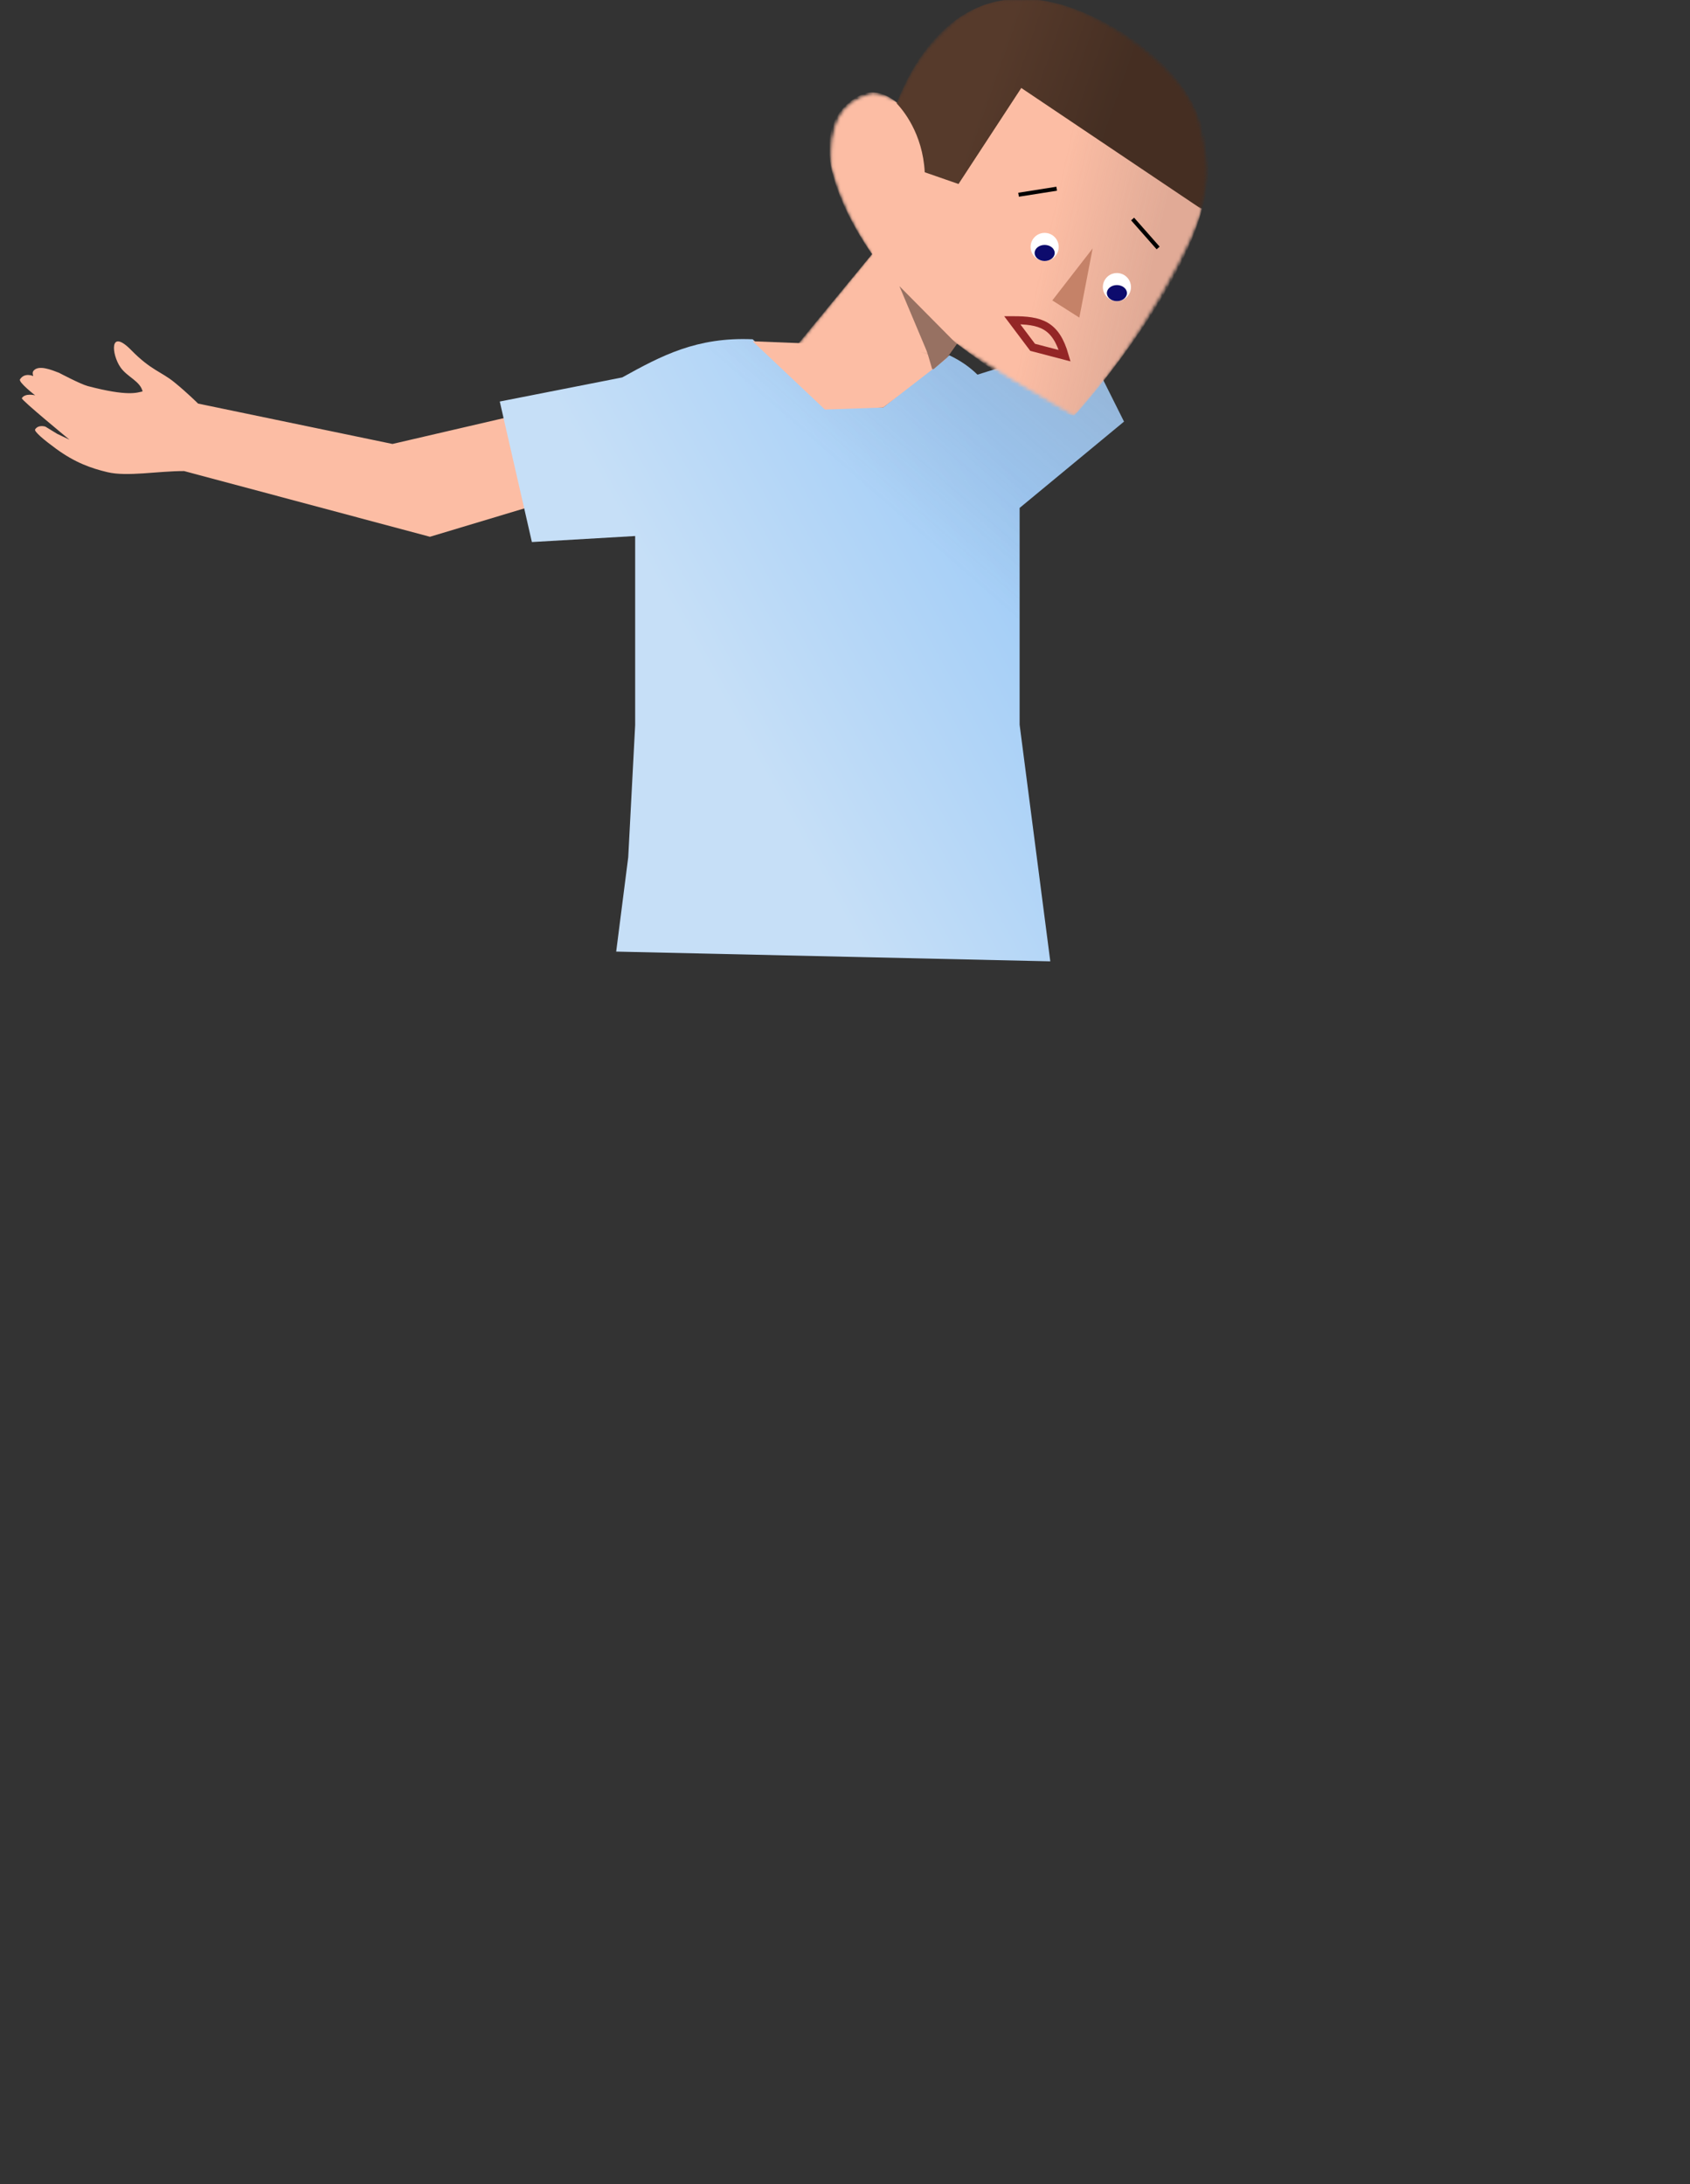 <svg width="421" height="544" viewBox="0 0 421 544" fill="none" xmlns="http://www.w3.org/2000/svg">
<rect x="0" y="0" width="421" height="544" fill="#333333" stroke="none"/>
<path d="M43.444 95.217C46.752 97.91 49.343 100.515 49.343 100.515L97.772 110.569L135.651 101.778L158.885 118.122L107.101 133.686L45.862 117.321C39.261 117.308 31.707 118.777 26.749 117.592C22.647 116.612 18.674 115.204 13.959 111.759C10.929 109.544 8.432 107.448 8.752 106.945C9.558 105.677 11.303 106.252 11.303 106.252L14.274 108.066L17.299 109.498C17.299 109.498 5.212 99.566 5.439 99.18C6.243 97.811 8.757 98.459 8.757 98.459C8.757 98.459 4.529 95.188 4.982 94.478C6.138 92.674 8.286 93.665 8.286 93.665C8.286 93.665 7.982 92.853 8.288 92.425C9.528 90.7 12.991 92.202 14.683 92.837C14.683 92.837 20.065 95.683 21.871 96.156C31.939 98.798 34.139 97.776 35.524 97.482C34.892 94.876 31.716 93.931 30.004 91.475C27.809 88.33 27.127 81.53 32.705 87.219C37.619 92.23 40.135 92.524 43.444 95.217Z" fill="#FCBDA4"/>
<path d="M155 94C164.792 88.577 173.579 83.897 187.5 84.5L205.5 101.5H220L228.629 94.5L236.5 88.5C239.219 89.774 241.551 91.398 243.5 93.314L270 85L280 105L254 126.5V180.5L261.641 239.426L153.5 237L156.5 213.5L158.229 180.56V133.5L132.5 135L124.5 100L155 94Z" fill="url(#paint0_linear_323_1415)"/>
<path d="M155 94C164.792 88.577 173.579 83.897 187.5 84.5L205.5 101.5H220L228.629 94.5L236.5 88.5C239.219 89.774 241.551 91.398 243.5 93.314L270 85L280 105L254 126.5V180.5L261.641 239.426L153.5 237L156.5 213.5L158.229 180.56V133.5L132.5 135L124.5 100L155 94Z" fill="url(#paint1_linear_323_1415)" fill-opacity="0.2"/>
<path d="M205.5 102L187.5 85L225 86.5L235.5 89.5L220 101.5L205.5 102Z" fill="#FCBDA4"/>
<mask id="mask0_323_1415" style="mask-type:alpha" maskUnits="userSpaceOnUse" x="198" y="0" width="103" height="104">
<path d="M217.355 63.24L198.264 87.105L236.049 88.696L237.64 85.116C248.972 92.33 255.593 96.348 267.868 103.412C283.344 86.459 298.78 57.274 299.289 51.706C299.799 46.138 302.06 44.525 298.494 30.228C294.928 15.931 269.459 -0 257.527 0C245.595 0 245.813 0.474 238.833 4.773C230.661 11.942 227.705 16.612 223.719 25.455C221.025 24.13 219.613 23.664 217.355 23.466C209.607 25.494 206.943 30.886 207.412 41.763C210.262 51.134 212.712 55.576 217.355 63.24Z" fill="#D9D9D9"/>
</mask>
<g mask="url(#mask0_323_1415)">
<path d="M225.91 105.261L238.18 85.256C238.18 85.256 260.842 102.789 267.69 103.482C267.69 103.482 293.877 74.465 299.442 51.97L252.846 13.091L229.981 40.01C231.552 33.896 222.382 19.175 214.032 23.94C195.937 34.266 217.509 63.293 217.509 63.293L197.763 87.191" fill="#FCBDA4"/>
<path d="M225.91 105.261L238.18 85.256C238.18 85.256 260.842 102.789 267.69 103.482C267.69 103.482 293.877 74.465 299.442 51.97L252.846 13.091L229.981 40.01C231.552 33.896 222.382 19.175 214.032 23.94C195.937 34.266 217.509 63.293 217.509 63.293L197.763 87.191" fill="url(#paint2_linear_323_1415)" fill-opacity="0.2"/>
<path d="M230.627 42.901C230.125 33.165 225.09 27.267 223.628 25.751C227.667 15 241.087 -10.896 272.947 4.439C310.984 22.748 299.441 51.97 299.441 51.97L254.679 21.91L239.039 45.826L230.627 42.901V42.901Z" fill="#563A2B"/>
<path d="M230.627 42.901C230.125 33.165 225.09 27.267 223.628 25.751C227.667 15 241.087 -10.896 272.947 4.439C310.984 22.748 299.441 51.97 299.441 51.97L254.679 21.91L239.039 45.826L230.627 42.901V42.901Z" fill="url(#paint3_linear_323_1415)" fill-opacity="0.2"/>
<path opacity="0.402" fill-rule="evenodd" clip-rule="evenodd" d="M238.18 85.256L224.317 71.266L233.285 92.571L238.18 85.256Z" fill="black"/>
<path fill-rule="evenodd" clip-rule="evenodd" d="M272.457 61.869L269.14 79.102L262.408 74.821L272.457 61.869Z" fill="#C58268"/>
<path d="M258.5 90L258 82.5L261 84.5L263.5 87L262 91L258.5 90Z" fill="#FF7777"/>
<path d="M252.423 79.752C258.097 81.289 261.614 82.645 265.488 88.591" stroke="#942626" stroke-width="2"/>
</g>
<path d="M259.468 57.586L261.532 63.915" stroke="#0D0B6D" stroke-width="0.896"/>
<path d="M257.523 62.032L263.476 59.468" stroke="#0D0B6D" stroke-width="0.896"/>
<path d="M277.136 68.175L279.201 74.503" stroke="#0D0B6D" stroke-width="0.896"/>
<path d="M275.192 72.621L281.145 70.057" stroke="#0D0B6D" stroke-width="0.896"/>
<path d="M254 48.5L263.5 47" stroke="black"/>
<path d="M282.407 54.545L288.769 61.758" stroke="black"/>
<path d="M232.5 92L230 83.5H236L238.5 85.5L236 89L232.5 92Z" fill="#977162"/>
<mask id="mask1_323_1415" style="mask-type:alpha" maskUnits="userSpaceOnUse" x="198" y="0" width="103" height="104">
<path d="M217.091 63.24L198 87.105L235.785 88.696L237.376 85.116C248.708 92.33 255.329 96.348 267.604 103.412C283.08 86.459 298.516 57.274 299.025 51.706C299.535 46.138 301.796 44.525 298.23 30.228C294.664 15.931 269.195 -0 257.263 0C245.331 0 245.549 0.474 238.569 4.773C230.397 11.942 227.441 16.612 223.455 25.455C220.761 24.13 219.349 23.664 217.091 23.466C209.344 25.494 206.679 30.886 207.148 41.763C209.998 51.134 212.449 55.576 217.091 63.24Z" fill="#D9D9D9"/>
</mask>
<g mask="url(#mask1_323_1415)">
<path d="M225.646 105.261L237.916 85.256C237.916 85.256 260.579 102.789 267.426 103.482C267.426 103.482 293.613 74.465 299.178 51.97L252.582 13.091L229.717 40.01C231.289 33.896 222.119 19.175 213.768 23.94C195.673 34.266 217.246 63.293 217.246 63.293L197.499 87.191" fill="#FCBDA4"/>
<path d="M225.646 105.261L237.916 85.256C237.916 85.256 260.579 102.789 267.426 103.482C267.426 103.482 293.613 74.465 299.178 51.97L252.582 13.091L229.717 40.01C231.289 33.896 222.119 19.175 213.768 23.94C195.673 34.266 217.246 63.293 217.246 63.293L197.499 87.191" fill="url(#paint4_linear_323_1415)" fill-opacity="0.2"/>
<path d="M230.363 42.901C229.862 33.165 224.826 27.267 223.364 25.751C227.403 15 240.823 -10.896 272.683 4.439C310.72 22.748 299.177 51.97 299.177 51.97L254.415 21.91L238.775 45.826L230.363 42.901V42.901Z" fill="#563A2B"/>
<path d="M230.363 42.901C229.862 33.165 224.826 27.267 223.364 25.751C227.403 15 240.823 -10.896 272.683 4.439C310.72 22.748 299.177 51.97 299.177 51.97L254.415 21.91L238.775 45.826L230.363 42.901V42.901Z" fill="url(#paint5_linear_323_1415)" fill-opacity="0.2"/>
<path opacity="0.402" fill-rule="evenodd" clip-rule="evenodd" d="M237.916 85.256L224.053 71.266L233.022 92.571L237.916 85.256Z" fill="black"/>
<path fill-rule="evenodd" clip-rule="evenodd" d="M272.193 61.869L268.876 79.102L262.144 74.821L272.193 61.869Z" fill="#C58268"/>
<path d="M265.224 88.591C262.996 80.821 259.238 79.729 252.159 79.752L257.236 86.5L265.224 88.591Z" stroke="#942626" stroke-width="2"/>
</g>
<path d="M253.736 48.5L263.236 47" stroke="black"/>
<path d="M282.143 54.545L288.505 61.758" stroke="black"/>
<path d="M232.236 92L229.736 83.5H235.736L238.236 85.5L235.736 89L232.236 92Z" fill="#977162"/>
<circle cx="260.236" cy="61.5" r="3.5" fill="white"/>
<ellipse cx="260.236" cy="63" rx="2.5" ry="2" fill="#0D0B6D"/>
<circle cx="278.236" cy="71.5" r="3.5" fill="white"/>
<ellipse cx="278.236" cy="73" rx="2.5" ry="2" fill="#0D0B6D"/>
<defs>
<linearGradient id="paint0_linear_323_1415" x1="249.5" y1="111.5" x2="169.5" y2="156" gradientUnits="userSpaceOnUse">
<stop stop-color="#9ECBF7"/>
<stop offset="1" stop-color="#C6DFF7"/>
</linearGradient>
<linearGradient id="paint1_linear_323_1415" x1="273" y1="89" x2="232" y2="136" gradientUnits="userSpaceOnUse">
<stop stop-color="#736161"/>
<stop offset="1" stop-color="#736161" stop-opacity="0"/>
</linearGradient>
<linearGradient id="paint2_linear_323_1415" x1="286" y1="71.999" x2="259.5" y2="65.999" gradientUnits="userSpaceOnUse">
<stop stop-color="#736161"/>
<stop offset="1" stop-color="#736161" stop-opacity="0"/>
</linearGradient>
<linearGradient id="paint3_linear_323_1415" x1="278" y1="26.5" x2="248" y2="16" gradientUnits="userSpaceOnUse">
<stop/>
<stop offset="1" stop-opacity="0"/>
</linearGradient>
<linearGradient id="paint4_linear_323_1415" x1="285.736" y1="71.999" x2="259.236" y2="65.999" gradientUnits="userSpaceOnUse">
<stop stop-color="#736161"/>
<stop offset="1" stop-color="#736161" stop-opacity="0"/>
</linearGradient>
<linearGradient id="paint5_linear_323_1415" x1="277.736" y1="26.5" x2="247.736" y2="16" gradientUnits="userSpaceOnUse">
<stop/>
<stop offset="1" stop-opacity="0"/>
</linearGradient>
</defs>
</svg>
